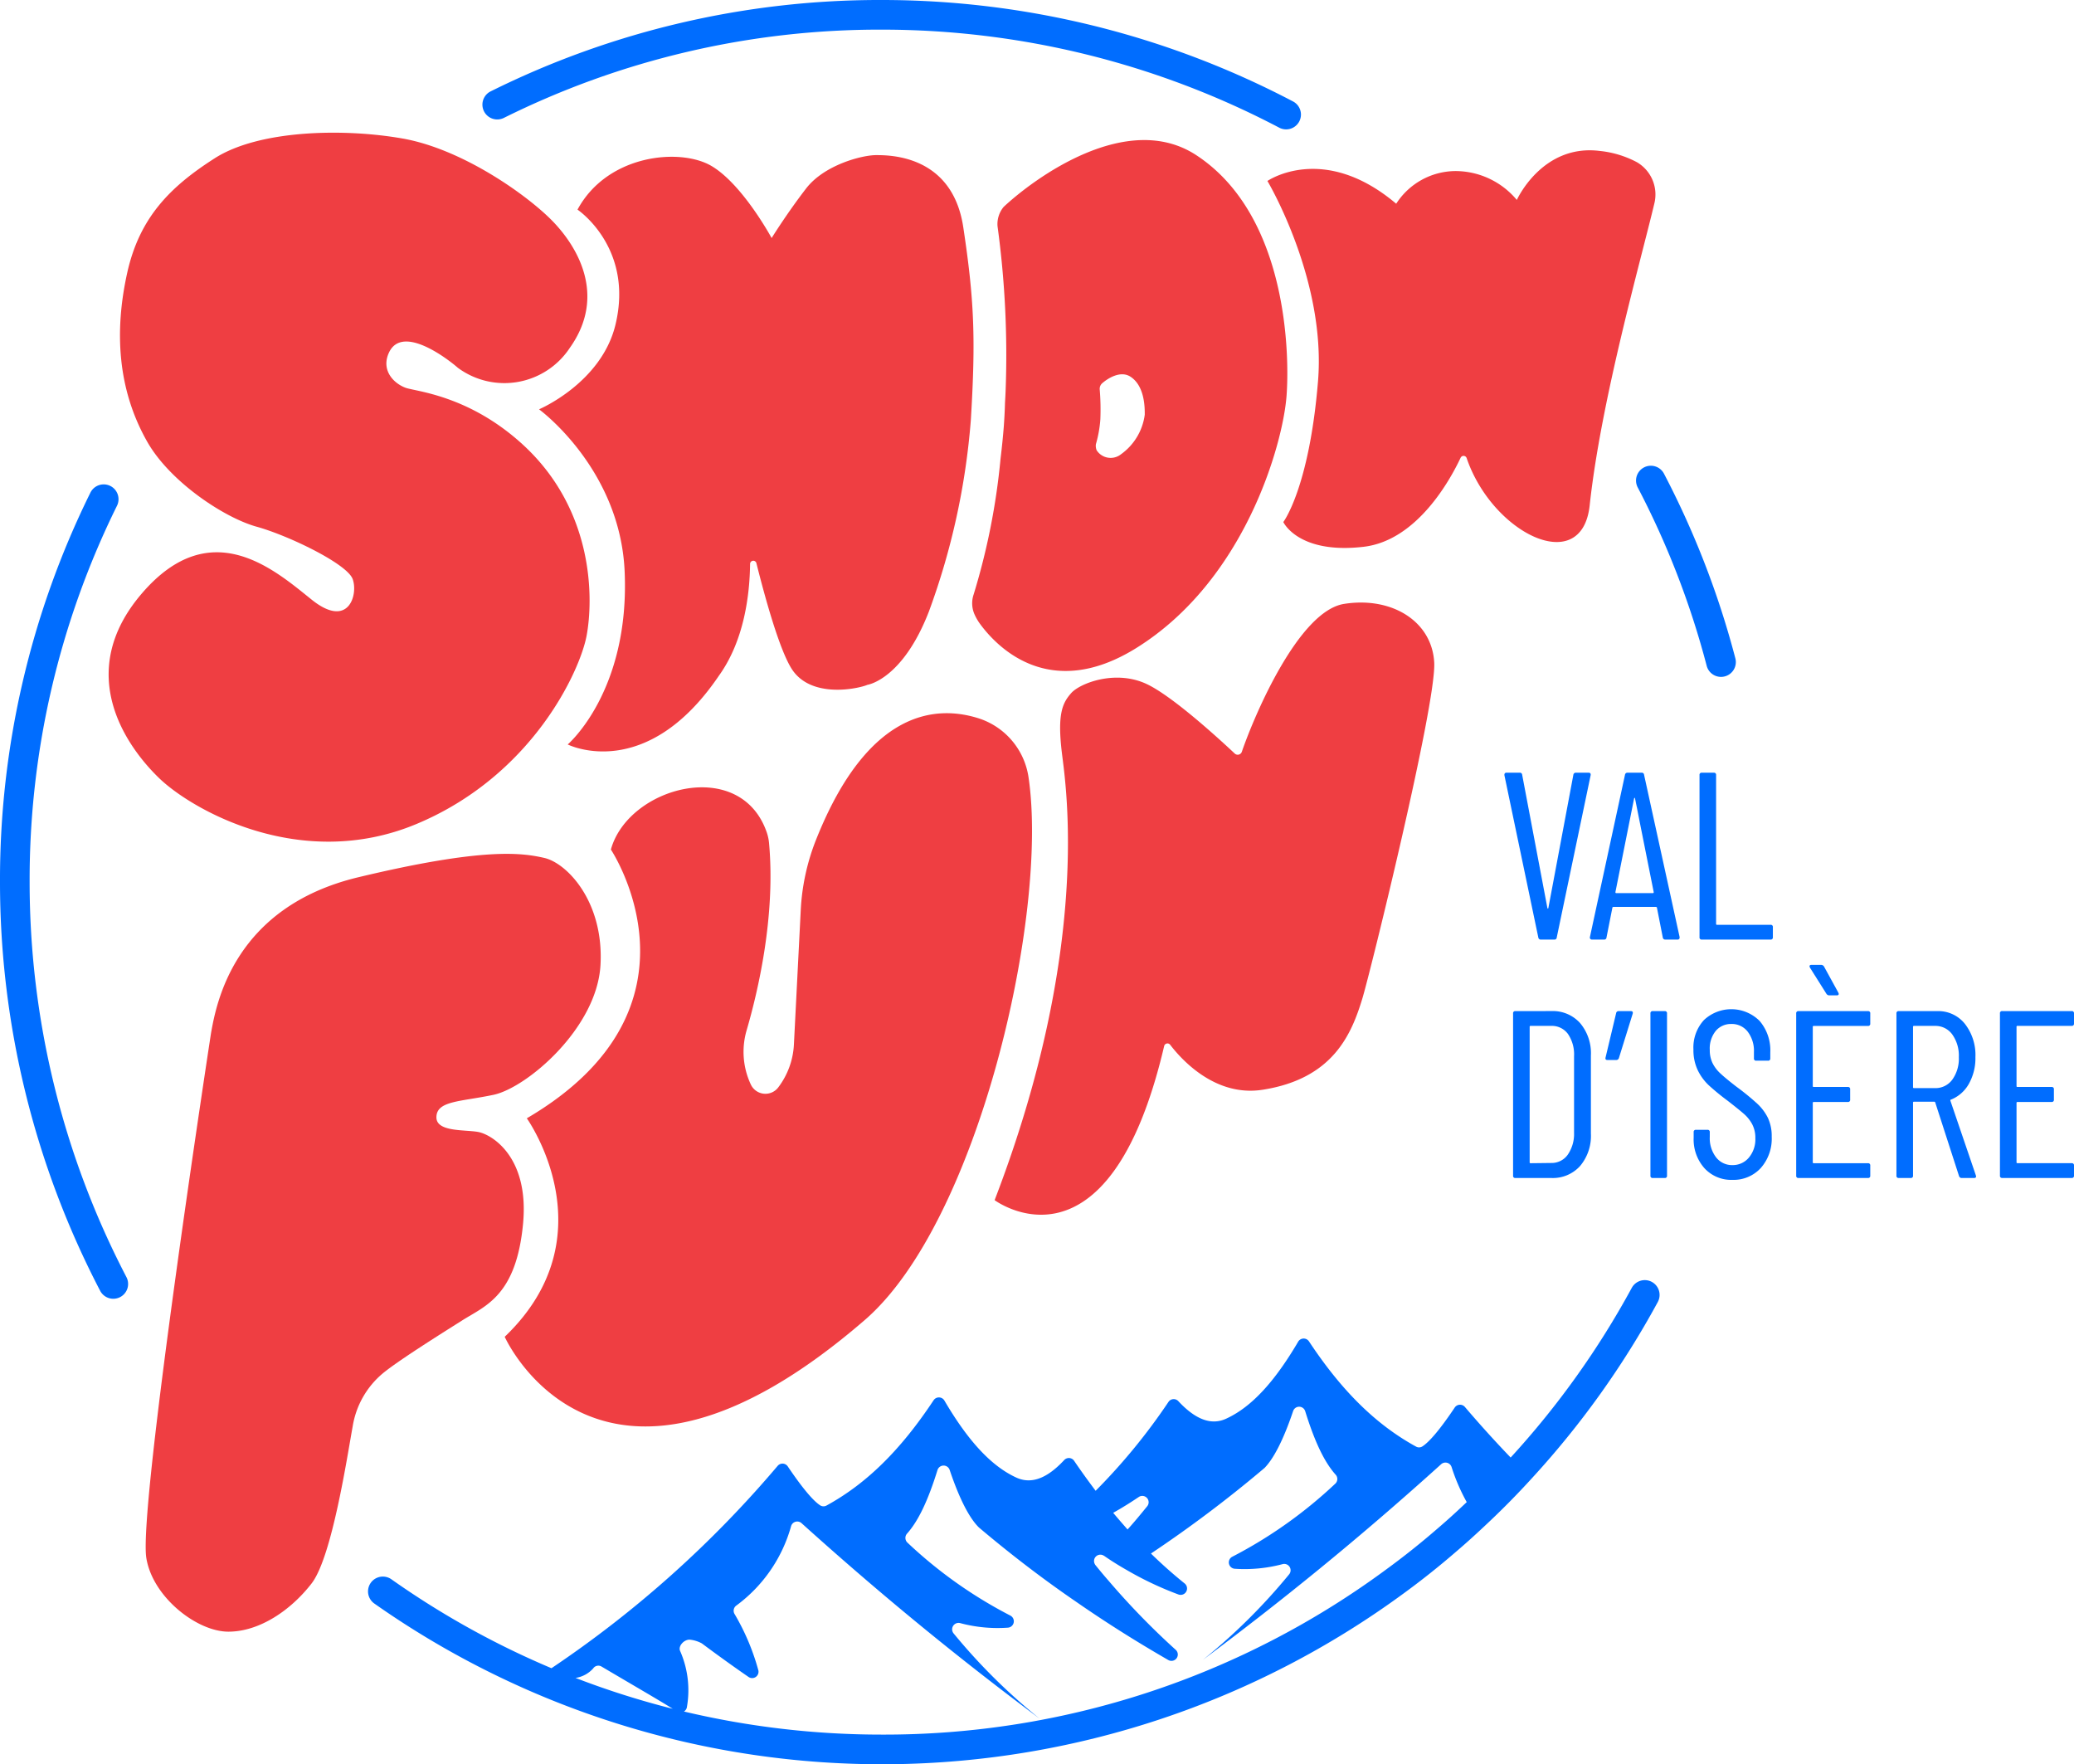 <svg xmlns="http://www.w3.org/2000/svg" width="250.281" height="212.87" viewBox="0 0 250.281 212.87">
  <g id="Snow_Fun_Logo" transform="translate(-211.132 -209.716)">
    <g id="Groupe_1" data-name="Groupe 1" transform="translate(392.68 302.948)">
      <path id="Tracé_1" data-name="Tracé 1" d="M695.85,453.427h-1.522a.291.291,0,0,0-.31.259L691,469.766c-.019.039-.038.057-.056.057s-.038-.019-.056-.057l-3.045-16.08a.271.271,0,0,0-.31-.259h-1.579a.227.227,0,0,0-.254.259v.057l4.088,19.561a.291.291,0,0,0,.31.259h1.606a.272.272,0,0,0,.311-.259l4.087-19.561Q696.16,453.427,695.85,453.427Z" transform="translate(-685.701 -453.427)" fill="#006dff"/>
      <path id="Tracé_2" data-name="Tracé 2" d="M718.892,453.427H717.2a.291.291,0,0,0-.31.259l-4.229,19.56a.268.268,0,0,0,.042.23.259.259,0,0,0,.212.086h1.437a.271.271,0,0,0,.31-.259l.705-3.567a.1.1,0,0,1,.042-.087.174.174,0,0,1,.1-.029h5.1a.176.176,0,0,1,.1.029.1.1,0,0,1,.042.087l.7,3.567a.292.292,0,0,0,.31.259h1.466a.227.227,0,0,0,.254-.259v-.058l-4.285-19.56A.271.271,0,0,0,718.892,453.427Zm1.382,14.526h-4.454c-.057,0-.085-.038-.085-.115l2.255-11.3c.019-.057.038-.086.056-.086s.037.029.057.086l2.255,11.3C720.358,467.915,720.33,467.953,720.274,467.953Z" transform="translate(-702.343 -453.427)" fill="#006dff"/>
      <path id="Tracé_3" data-name="Tracé 3" d="M755.808,471.779h-6.456a.1.1,0,0,1-.112-.115v-17.95a.252.252,0,0,0-.282-.288h-1.438a.252.252,0,0,0-.281.288v19.561a.251.251,0,0,0,.281.288h8.289a.252.252,0,0,0,.282-.288v-1.208A.252.252,0,0,0,755.808,471.779Z" transform="translate(-723.697 -453.427)" fill="#006dff"/>
      <path id="Tracé_4" data-name="Tracé 4" d="M688.71,528.621a.251.251,0,0,0-.281.287v19.561a.251.251,0,0,0,.281.288h4.342a4.42,4.42,0,0,0,3.468-1.453,5.638,5.638,0,0,0,1.3-3.9v-9.435a5.638,5.638,0,0,0-1.3-3.9,4.42,4.42,0,0,0-3.468-1.453Zm6.344,2.761a4.37,4.37,0,0,1,.733,2.675v9.262a4.391,4.391,0,0,1-.775,2.647,2.378,2.378,0,0,1-1.988.978l-2.481.029a.1.1,0,0,1-.113-.115V530.519a.1.1,0,0,1,.113-.115h2.481A2.4,2.4,0,0,1,695.054,531.382Z" transform="translate(-687.385 -499.855)" fill="#006dff"/>
      <path id="Tracé_5" data-name="Tracé 5" d="M718.851,534.518a.329.329,0,0,0,.338-.23l1.663-5.351c.057-.21-.019-.316-.225-.316h-1.466a.292.292,0,0,0-.31.259l-1.269,5.322q-.085.317.225.317Z" transform="translate(-705.375 -499.855)" fill="#006dff"/>
      <path id="Tracé_6" data-name="Tracé 6" d="M733.48,528.621h-1.438a.251.251,0,0,0-.282.287v19.561a.252.252,0,0,0,.282.288h1.438a.252.252,0,0,0,.282-.288V528.908A.252.252,0,0,0,733.48,528.621Z" transform="translate(-714.141 -499.855)" fill="#006dff"/>
      <path id="Tracé_7" data-name="Tracé 7" d="M753.031,539.425a29.843,29.843,0,0,0-2.523-2.057q-1.269-.978-1.917-1.582a4.283,4.283,0,0,1-.972-1.28,3.586,3.586,0,0,1-.325-1.568,3.358,3.358,0,0,1,.733-2.316,2.389,2.389,0,0,1,1.861-.82,2.418,2.418,0,0,1,1.987.935,3.824,3.824,0,0,1,.747,2.46v.748a.252.252,0,0,0,.282.287h1.41a.252.252,0,0,0,.282-.287v-.719a5.442,5.442,0,0,0-1.282-3.783,4.823,4.823,0,0,0-6.724-.115,4.887,4.887,0,0,0-1.269,3.552,5.63,5.63,0,0,0,.521,2.5,6.2,6.2,0,0,0,1.339,1.826,28.409,28.409,0,0,0,2.228,1.827q1.409,1.094,2.015,1.626a4.437,4.437,0,0,1,.987,1.237,3.492,3.492,0,0,1,.381,1.682,3.427,3.427,0,0,1-.79,2.359,2.525,2.525,0,0,1-1.973.892,2.427,2.427,0,0,1-1.974-.935,3.773,3.773,0,0,1-.761-2.46v-.576a.252.252,0,0,0-.282-.287H745.63a.252.252,0,0,0-.282.287v.662a5.22,5.22,0,0,0,1.3,3.682,4.38,4.38,0,0,0,3.383,1.409,4.451,4.451,0,0,0,3.411-1.423,5.334,5.334,0,0,0,1.325-3.783,5.163,5.163,0,0,0-.451-2.258A5.965,5.965,0,0,0,753.031,539.425Z" transform="translate(-722.513 -499.484)" fill="#006dff"/>
      <path id="Tracé_8" data-name="Tracé 8" d="M786.4,528.621h-8.374a.251.251,0,0,0-.281.287v19.561a.251.251,0,0,0,.281.288H786.4a.252.252,0,0,0,.282-.288v-1.208a.252.252,0,0,0-.282-.288h-6.541a.1.1,0,0,1-.113-.115V539.7a.1.1,0,0,1,.113-.115h4.116a.252.252,0,0,0,.282-.287v-1.237a.252.252,0,0,0-.282-.288h-4.116a.1.1,0,0,1-.113-.115v-7.134a.1.1,0,0,1,.113-.115H786.4a.252.252,0,0,0,.282-.288v-1.208A.252.252,0,0,0,786.4,528.621Z" transform="translate(-742.535 -499.855)" fill="#006dff"/>
      <path id="Tracé_9" data-name="Tracé 9" d="M783.978,517.514a.406.406,0,0,0,.338.2h.9c.169,0,.254-.057.254-.173a.452.452,0,0,0-.056-.172l-1.72-3.135a.408.408,0,0,0-.338-.2h-1.184c-.151,0-.225.058-.225.173a.442.442,0,0,0,.057.173Z" transform="translate(-745.128 -490.848)" fill="#006dff"/>
      <path id="Tracé_10" data-name="Tracé 10" d="M815.874,539.437a.1.1,0,0,1,.085-.144,4.314,4.314,0,0,0,2.143-1.9,6.285,6.285,0,0,0,.789-3.221,6.1,6.1,0,0,0-1.269-4.013,4.1,4.1,0,0,0-3.327-1.539h-4.652a.251.251,0,0,0-.282.287v19.561a.252.252,0,0,0,.282.288h1.438a.252.252,0,0,0,.282-.288v-8.8a.1.1,0,0,1,.112-.115h2.453a.111.111,0,0,1,.113.086l2.875,8.889a.329.329,0,0,0,.339.23h1.465q.254,0,.254-.2l-.028-.115Zm-1.861-1.525h-2.538a.1.1,0,0,1-.112-.115v-7.277a.1.1,0,0,1,.112-.115h2.538a2.5,2.5,0,0,1,2.087,1.035,4.393,4.393,0,0,1,.79,2.733,4.325,4.325,0,0,1-.79,2.718A2.507,2.507,0,0,1,814.013,537.912Z" transform="translate(-762.055 -499.855)" fill="#006dff"/>
      <path id="Tracé_11" data-name="Tracé 11" d="M844.124,530.4h6.541a.252.252,0,0,0,.282-.288v-1.208a.252.252,0,0,0-.282-.287h-8.373a.251.251,0,0,0-.282.287v19.561a.252.252,0,0,0,.282.288h8.373a.252.252,0,0,0,.282-.288v-1.208a.252.252,0,0,0-.282-.288h-6.541a.1.1,0,0,1-.112-.115V539.7a.1.1,0,0,1,.112-.115h4.116a.252.252,0,0,0,.282-.287v-1.237a.252.252,0,0,0-.282-.288h-4.116a.1.1,0,0,1-.112-.115v-7.134A.1.1,0,0,1,844.124,530.4Z" transform="translate(-782.214 -499.855)" fill="#006dff"/>
    </g>
    <path id="Tracé_12" data-name="Tracé 12" d="M214.708,410.481a101.842,101.842,0,0,1,10.542-45.413,1.788,1.788,0,1,0-3.208-1.581,105.388,105.388,0,0,0-10.91,46.994,106.689,106.689,0,0,0,12.076,49.288,1.788,1.788,0,1,0,3.168-1.658A103.1,103.1,0,0,1,214.708,410.481Z" transform="translate(0 -94.329)" fill="#006dff"/>
    <path id="Tracé_13" data-name="Tracé 13" d="M482.152,613.68a1.788,1.788,0,0,0-2.424.719,103.009,103.009,0,0,1-14.615,20.47q-2.832-2.947-5.52-6.1a.774.774,0,0,0-1.225.063c-1.8,2.691-3.111,4.2-3.933,4.711a.731.731,0,0,1-.751,0c-4.81-2.637-8.948-6.7-12.9-12.676a.77.77,0,0,0-1.314.027c-2.887,4.917-5.65,7.849-8.555,9.225-1.788.9-3.719.295-5.909-2.056a.76.76,0,0,0-1.189.1,72.441,72.441,0,0,1-8.787,10.719c-.867-1.153-1.743-2.36-2.592-3.612a.766.766,0,0,0-1.189-.107c-2.19,2.36-4.121,2.959-5.918,2.065-2.905-1.376-5.668-4.318-8.546-9.225a.77.77,0,0,0-1.314-.036c-3.96,5.981-8.081,10.048-12.9,12.685a.747.747,0,0,1-.76,0c-.813-.509-2.127-2.029-3.933-4.711a.765.765,0,0,0-1.216-.071,132.545,132.545,0,0,1-27.3,24.419,102.639,102.639,0,0,1-19.316-10.728,1.788,1.788,0,0,0-2.062,2.923,106.443,106.443,0,0,0,124.234-1.233c2.157-1.572,4.293-3.273,6.338-5.045,1.12-.955,2.247-1.969,3.438-3.091,1.987-1.85,3.9-3.787,5.685-5.749A106.523,106.523,0,0,0,482.871,616.1,1.789,1.789,0,0,0,482.152,613.68Zm-61.92,25.953a.764.764,0,0,1,1.02,1.117c-.778.957-1.555,1.9-2.369,2.8-.581-.662-1.162-1.323-1.734-2.011C418.194,640.956,419.222,640.313,420.232,639.633Zm-65.839,20.686a.751.751,0,0,1,.992-.241c3.862,2.283,6.681,3.905,8.618,5.11a101.553,101.553,0,0,1-11.738-3.727A3.551,3.551,0,0,0,354.393,660.319Zm101.831-16.825c-1.98,1.716-4.037,3.354-6.12,4.872A101.96,101.96,0,0,1,389.248,668.3a103.326,103.326,0,0,1-23.9-2.787.758.758,0,0,0,.347-.467,11.787,11.787,0,0,0-.823-6.874c-.223-.6.525-1.353,1.169-1.329a3.826,3.826,0,0,1,1.468.453c2.4,1.788,4.274,3.111,5.623,4.04a.767.767,0,0,0,1.2-.778,27.663,27.663,0,0,0-2.887-6.83.769.769,0,0,1,.241-1.01,17.807,17.807,0,0,0,6.6-9.592.774.774,0,0,1,1.251-.34c10.138,9.137,19.363,16.592,28.75,23.6a71.138,71.138,0,0,1-10.4-10.3.775.775,0,0,1,.813-1.234,17.467,17.467,0,0,0,5.73.546.773.773,0,0,0,.313-1.457,54.348,54.348,0,0,1-12.417-8.8.781.781,0,0,1-.071-1.073c1.413-1.573,2.574-4.094,3.692-7.688a.771.771,0,0,1,1.466-.018c1.207,3.585,2.387,5.784,3.469,6.884l.072.071q5.122,4.331,10.37,8.018c.4.277.8.563,1.2.832,3.674,2.557,7.411,4.908,11.273,7.134a.766.766,0,0,0,.894-1.234,90.625,90.625,0,0,1-8.1-8.332c-.536-.609-1.063-1.243-1.582-1.887a.308.308,0,0,1-.063-.1.764.764,0,0,1,1.037-1.055.341.341,0,0,0,.054.027c.876.607,1.761,1.162,2.673,1.681a40.178,40.178,0,0,0,6.32,2.995.773.773,0,0,0,.742-1.332q-2.1-1.689-4.067-3.611a151.529,151.529,0,0,0,13.6-10.235.312.312,0,0,1,.09-.072c1.081-1.1,2.262-3.307,3.468-6.883a.765.765,0,0,1,1.457.017c1.118,3.594,2.28,6.115,3.692,7.68a.771.771,0,0,1-.072,1.073,54.835,54.835,0,0,1-12.408,8.8.769.769,0,0,0,.295,1.457,17.827,17.827,0,0,0,5.748-.554.768.768,0,0,1,.8,1.234,71.28,71.28,0,0,1-10.4,10.308c9.4-7.018,18.63-14.465,28.758-23.609a.778.778,0,0,1,1.252.348,23,23,0,0,0,1.827,4.231c-.086.081-.17.163-.256.243C458.392,641.594,457.309,642.569,456.224,643.494Z" transform="translate(-71.682 -249.292)" fill="#006dff"/>
    <path id="Tracé_14" data-name="Tracé 14" d="M728.176,356.815a1.788,1.788,0,0,0-.756,2.413,102.34,102.34,0,0,1,8.323,21.524,1.788,1.788,0,0,0,1.728,1.336,1.807,1.807,0,0,0,.453-.059,1.787,1.787,0,0,0,1.278-2.182,105.926,105.926,0,0,0-8.613-22.278A1.788,1.788,0,0,0,728.176,356.815Z" transform="translate(-318.655 -90.7)" fill="#006dff"/>
    <path id="Tracé_15" data-name="Tracé 15" d="M365.743,223.973a101.823,101.823,0,0,1,45.694-10.681,103.074,103.074,0,0,1,47.921,11.821,1.788,1.788,0,1,0,1.668-3.163,106.669,106.669,0,0,0-49.59-12.234,105.373,105.373,0,0,0-47.284,11.054,1.788,1.788,0,0,0,1.591,3.2Z" transform="translate(-93.869)" fill="#006dff"/>
    <path id="Tracé_16" data-name="Tracé 16" d="M263.263,299.1c3.826,1.059,10.9,4.467,11.585,6.312s-.467,6.08-4.941,2.492-12.161-10.421-20.466-.788-1.85,18.564,2.076,22.342,17.061,11.333,31.014,5.52,19.737-18.419,20.547-22.712,1.013-15.143-7.757-23.131c-6.536-5.952-12.938-6.355-14.118-6.81-1.5-.578-2.939-2.175-1.968-4.243,1.612-3.433,7.069.759,8.319,1.852a9.456,9.456,0,0,0,13.508-2.425c4.485-6.311.9-12.292-2.253-15.448s-10.829-8.55-17.939-9.8-17.3-1.042-22.655,2.377-9.082,7.131-10.568,13.815c-1.57,7.064-1.18,14.1,2.434,20.433C252.806,293.657,259.3,298,263.263,299.1Z" transform="translate(-21.16 -25.833)" fill="#ef3e42"/>
    <path id="Tracé_17" data-name="Tracé 17" d="M384.629,329.745s9.4,4.748,18.251-8.3c3.046-4.238,3.713-9.744,3.758-13.481a.387.387,0,0,1,.763-.088c1.043,4.16,2.741,10.3,4.216,12.684,2.322,3.76,8.184,2.433,9.18,1.991,0,0,4.215-.6,7.411-8.821a86.124,86.124,0,0,0,5.071-23.152c.6-9.867.4-14.529-.913-23.234s-8.835-8.705-10.525-8.705-6.242,1.168-8.445,4.028c-2.333,3.028-4.158,5.977-4.158,5.977s-3.508-6.5-7.276-8.706-12.547-1.4-16.149,5.277c0,0,6.831,4.569,4.578,13.893-1.7,7.027-9.221,10.2-9.221,10.2s9.787,7.125,10.331,19.574C392.134,323.355,384.629,329.745,384.629,329.745Z" transform="translate(-104.989 -30.206)" fill="#ef3e42"/>
    <path id="Tracé_18" data-name="Tracé 18" d="M521.763,285.558c-.027,1.019-.081,1.976-.143,2.843-.1,1.279-.232,2.584-.393,3.9,0,.036-.009.062-.009.089a81.936,81.936,0,0,1-3.24,16.32,3.29,3.29,0,0,0,.116,2.423,6.375,6.375,0,0,0,.563,1c2.172,3.031,8.541,9.471,18.884,3.079,13.168-8.144,17.733-24.592,18.192-30.4.363-4.6.3-21.777-10.889-29.107-8.367-5.48-19.586,2.825-23.243,6.24a3.249,3.249,0,0,0-.742,2.324,114.751,114.751,0,0,1,.974,19.944C521.816,284.664,521.79,285.111,521.763,285.558Zm10.969,5.015a14.31,14.31,0,0,0,.536-2.994,29.163,29.163,0,0,0-.076-3.6.9.9,0,0,1,.3-.755c.677-.588,2.21-1.575,3.418-.786,1.761,1.153,1.717,3.853,1.717,4.577a6.988,6.988,0,0,1-2.861,4.774,2.008,2.008,0,0,1-2.941-.474A1.409,1.409,0,0,1,532.732,290.572Z" transform="translate(-189.351 -27.267)" fill="#ef3e42"/>
    <path id="Tracé_19" data-name="Tracé 19" d="M617.037,285.013c-1.066,12.873-4.185,16.962-4.185,16.962s1.792,3.9,9.677,2.988c6.457-.745,10.474-8.1,11.716-10.74a.393.393,0,0,1,.727.026c3.111,9.129,13.915,14.4,14.851,5.71,1.36-12.639,6.115-29.33,7.8-36.408a4.51,4.51,0,0,0-2.105-4.995,12.2,12.2,0,0,0-4.479-1.357c-6.962-.87-10.008,5.914-10.008,5.914a9.665,9.665,0,0,0-7.43-3.487,8.565,8.565,0,0,0-7.127,3.942c-8.794-7.43-15.54-2.745-15.54-2.745S618.054,272.747,617.037,285.013Z" transform="translate(-246.855 -29.271)" fill="#ef3e42"/>
    <path id="Tracé_20" data-name="Tracé 20" d="M285.7,541.7c1.848-1.526,6.844-4.66,9.611-6.408s6.484-2.95,7.31-11.625c.774-8.131-3.815-10.8-5.417-11.092s-5.037.02-5.037-1.762c0-2.013,2.861-1.871,6.884-2.718s12.492-8.045,12.916-15.668-4.023-12.28-6.776-12.915-7.41-1.27-22.443,2.329-17.15,15.244-17.786,18.844c0,0-8.789,57.24-7.8,63.3.768,4.728,6.116,8.883,9.9,8.883s7.573-2.621,10.048-5.825,4.313-15.467,4.951-18.931A10.517,10.517,0,0,1,285.7,541.7Z" transform="translate(-28.371 -166.28)" fill="#ef3e42"/>
    <path id="Tracé_21" data-name="Tracé 21" d="M370.339,509.9s11.443,25.639,43.452-2.025c13.677-11.82,22.2-48.878,19.769-65.436a8.814,8.814,0,0,0-5.979-7.146c-5.169-1.659-13.423-1.089-19.675,14.646a26.589,26.589,0,0,0-1.841,8.462l-.825,16.235a9.339,9.339,0,0,1-1.891,5.175,1.944,1.944,0,0,1-3.308-.351,9.278,9.278,0,0,1-.507-6.543c1.364-4.674,3.495-13.715,2.712-22.508a5.635,5.635,0,0,0-.256-1.292c-3.132-9.3-16.747-5.606-18.836,1.993,0,0,12.715,19.034-10.147,32.428C373.007,483.537,383.121,497.688,370.339,509.9Z" transform="translate(-98.302 -138.89)" fill="#ef3e42"/>
    <path id="Tracé_22" data-name="Tracé 22" d="M545.339,453.282a.41.41,0,0,1,.723-.167c1.384,1.812,5.454,6.318,11.148,5.433,8.522-1.325,10.743-6.706,12.055-11.034.978-3.227,8.928-35.523,8.666-40.506s-5.115-8-10.885-7.082c-5.425.863-10.733,13.2-12.331,17.836a.525.525,0,0,1-.858.218c-1.828-1.718-7.4-6.83-10.547-8.349-3.8-1.836-8.131-.131-9.18,1.049s-1.708,2.492-1.126,7.271c.483,3.969,3.576,23.476-8.123,53.915C524.881,471.866,538.582,482.082,545.339,453.282Z" transform="translate(-193.723 -117.344)" fill="#ef3e42"/>
  </g>
</svg>
